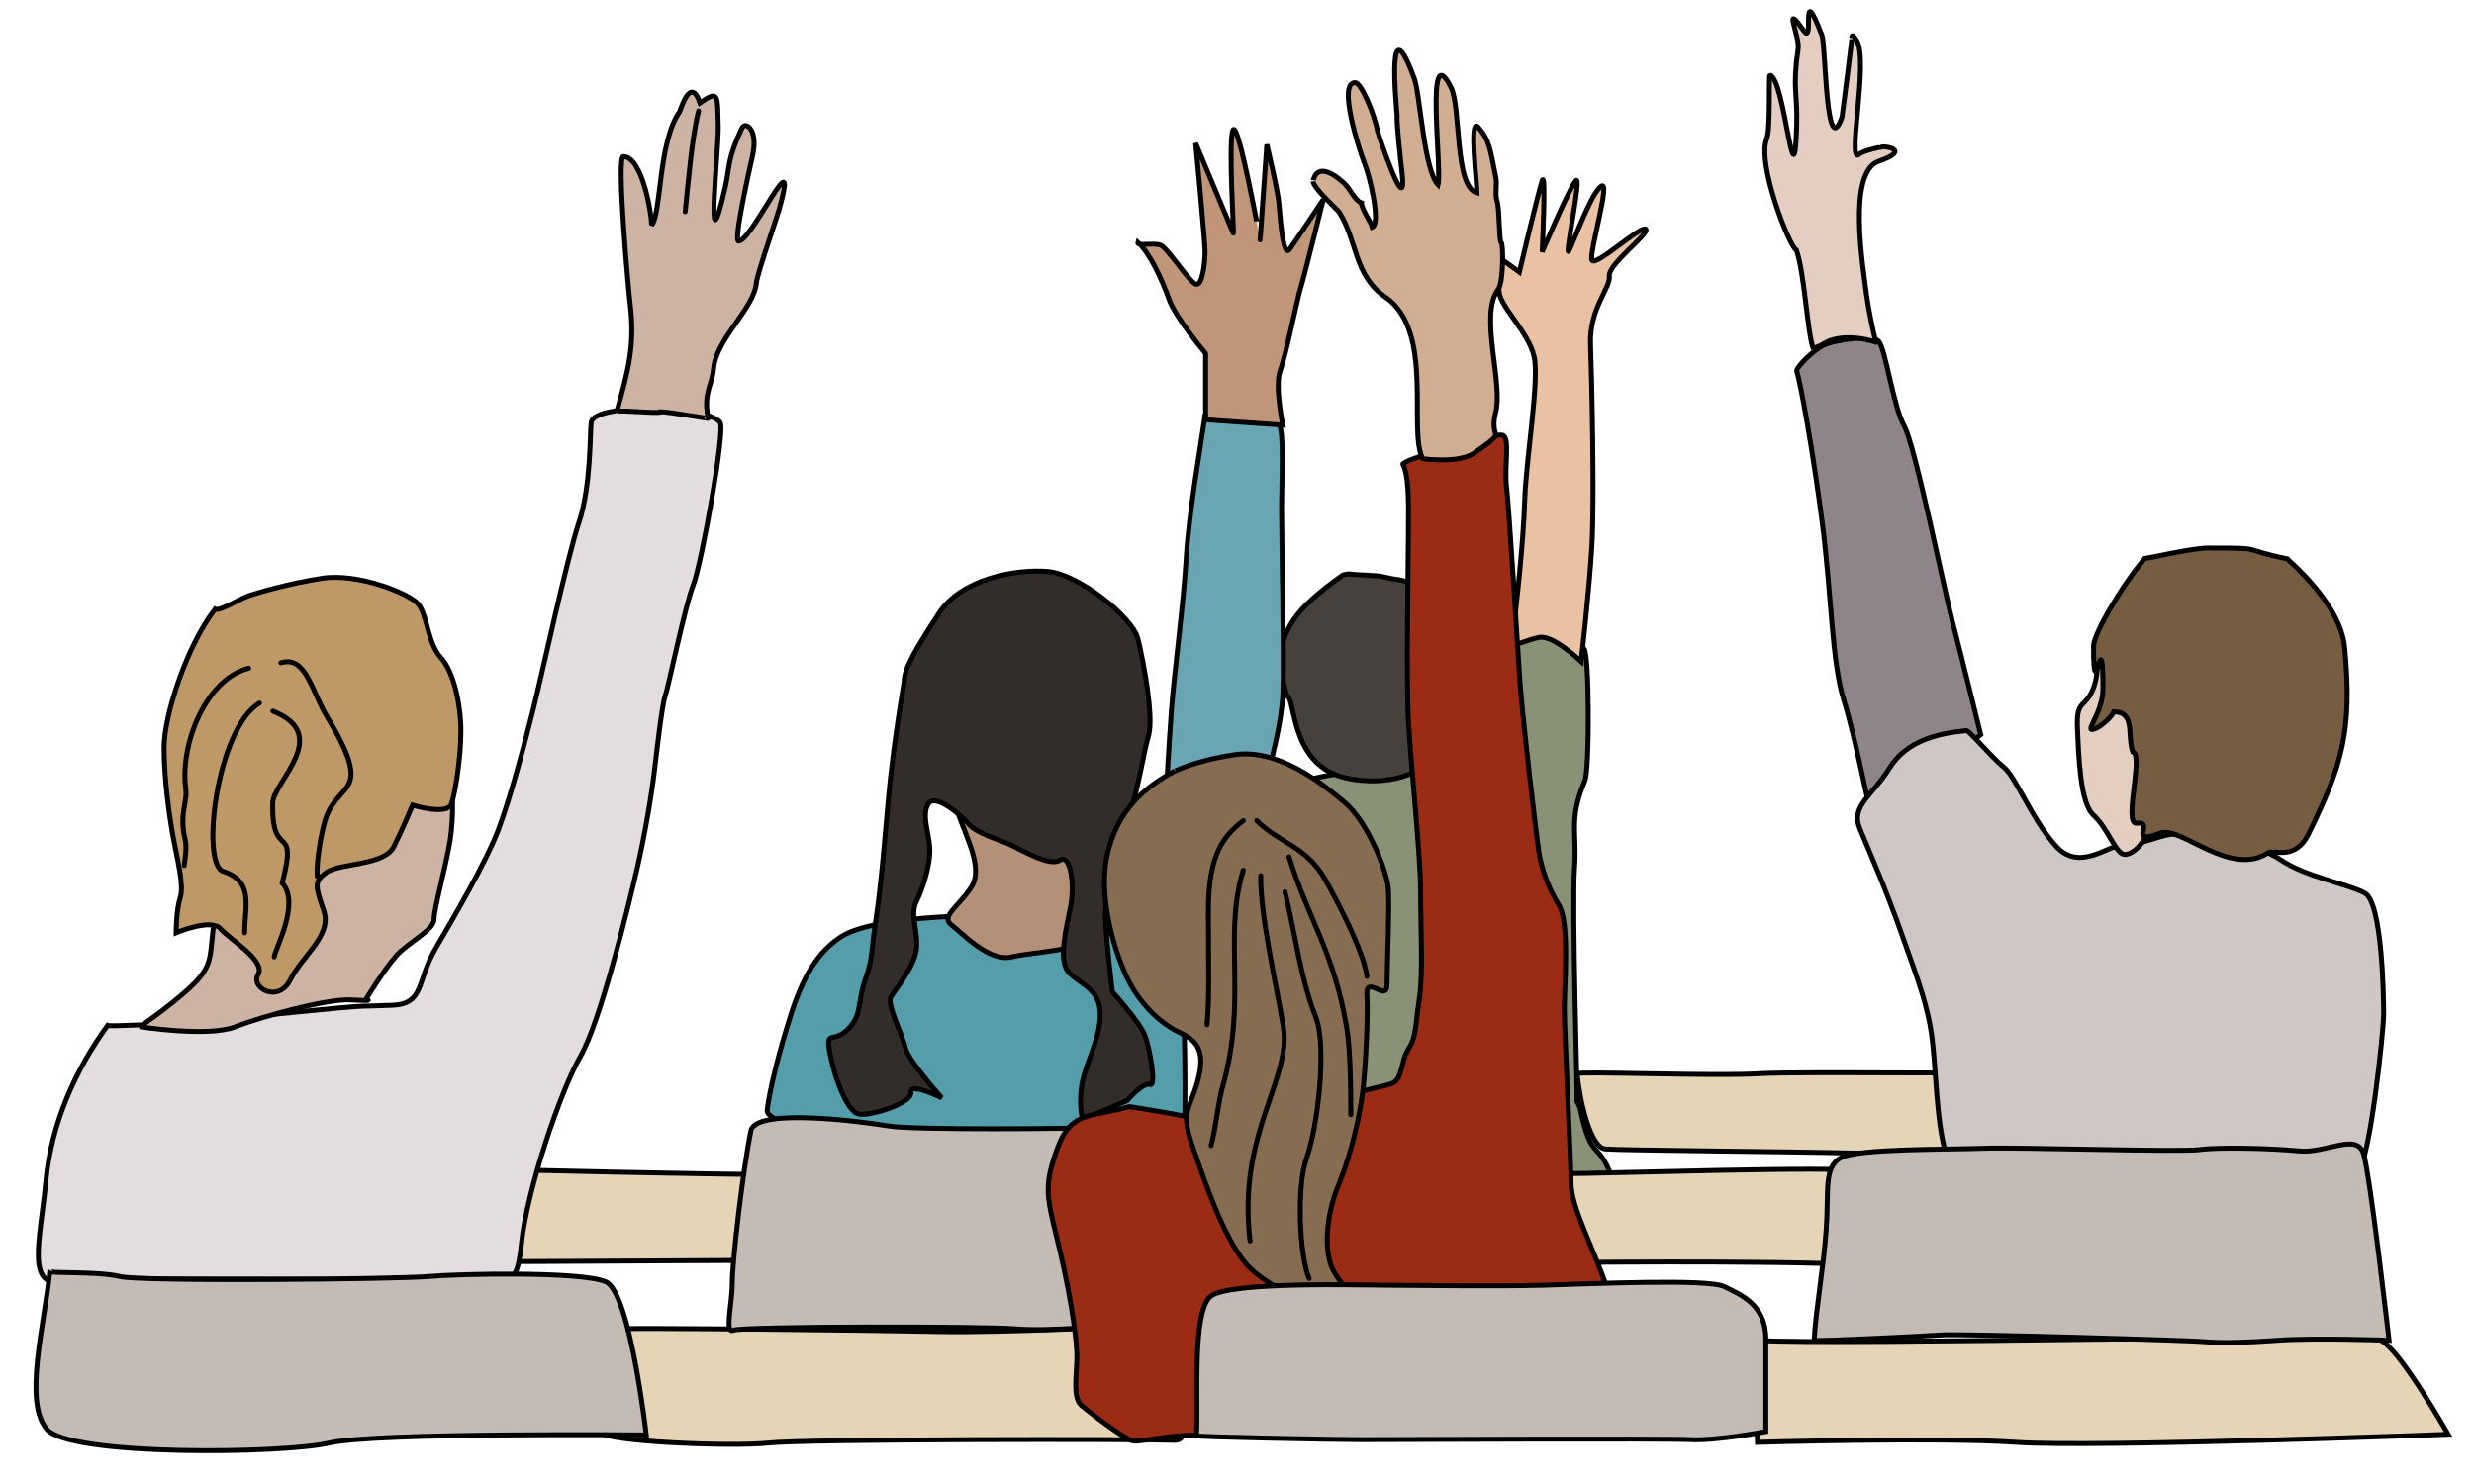 <?xml version="1.0" encoding="utf-8"?>
<!-- Generator: Adobe Illustrator 15.1.0, SVG Export Plug-In . SVG Version: 6.00 Build 0)  -->
<!DOCTYPE svg PUBLIC "-//W3C//DTD SVG 1.1//EN" "http://www.w3.org/Graphics/SVG/1.1/DTD/svg11.dtd">
<svg version="1.1" id="_x23_Layer_1" xmlns="http://www.w3.org/2000/svg" xmlns:xlink="http://www.w3.org/1999/xlink" x="0px"
	 y="0px" width="500px" height="300px" viewBox="0 0 500 300" enable-background="new 0 0 500 300" xml:space="preserve">
<path fill-rule="evenodd" clip-rule="evenodd" fill="#899176" stroke="#000000" stroke-width="1" stroke-linecap="round" stroke-miterlimit="2.613" d="
	M318.734,222.764c0.122-0.369-1.079-40.123-0.52-47.257c0.554-7.063-1.247-9.878,2.079-17.622
	c1.001-2.332,0.929-26.177-0.202-26.781c-1.612-0.861-10.282-2.78-10.315-2.808c-1.182,0.979-7.324,0.188-10.386,11.106
	c-1.817,6.485-10.081,17.127-18.117,16.854c-6.321-0.215-9.6-0.347-16.04,1.155c-0.941,0.219-4.245,1.506-4.863,1.559
	c0-0.027-0.897-1.249-1.357-1.9c-2.797,8.977-6.356,31.524-2.171,39.975c3.996,8.07-0.071,22.094,17.714,28.977
	c9.168,3.548,8.609,1.55,17.305,7.26c1.578,1.037,35.313,8.526,34.002,4.956c-3.024-8.243-4.234-2.998-6.562-14.41
	C319.295,223.8,318.767,222.847,318.734,222.764z"/>
<path fill-rule="evenodd" clip-rule="evenodd" fill="#47413E" stroke="#000000" stroke-width="1" stroke-linecap="round" stroke-miterlimit="2.613" d="
	M271.229,116.352c-9.086,6.546-15.275,12.279-11.083,24.385c1.595,0.33,0.687,12.746,10.27,16.063
	c6.896,2.388,19.923,1.144,20.382-8.073c0.308-6.15,0.792-8.132,0.792-15.272c0-5.992-2.394-15.47-9.23-16.311
	c-2.394-0.294-2.925-0.791-5.157-0.791c0-0.09-3.41-0.135-4.297-0.318C272.891,115.968,271.608,116.079,271.229,116.352z"/>
<path fill-rule="evenodd" clip-rule="evenodd" fill="#EAC1A2" stroke="#000000" stroke-width="1" stroke-linecap="round" stroke-miterlimit="2.613" d="
	M305.433,130.196c1.086-7.601,2.443-20.63,2.715-29.046s2.986-24.16,1.9-29.046s-6.786-10.044-7.058-13.03s-1.9-8.415-1.9-8.415
	l5.972,4.343c0,0,3.801-16.017,4.615-18.459s0,14.388,0,14.388s5.429-12.759,6.786-14.388s-2.443,16.288-1.357,14.116
	c1.086-2.171,4.558-11.751,6.516-13.03c1.958-1.279-2.443,13.302-1.9,14.93c0.542,1.629,9.744-6.953,10.858-6.244
	c1.114,0.709-7.601,7.058-7.329,9.501s-4.072,6.515-3.801,13.844c0.271,7.33,0.814,31.49,0.271,40.719s-2.172,23.346-2.172,23.346
	s-5.7-5.429-8.415-4.886S305.976,130.739,305.433,130.196z"/>
<path fill-rule="evenodd" clip-rule="evenodd" fill="#E5D4B6" stroke="#000000" stroke-width="1" stroke-linecap="round" stroke-miterlimit="2.613" d="
	M318.734,217.063c0.543,5.7,2.715,14.931,5.701,15.202s38.818,0.542,49.134,0.814c10.315,0.271,49.949,0.271,52.393-0.271
	c2.442-0.543-12.759-17.103-16.831-16.288c-4.071,0.814-44.791,0-53.749,0.543S318.734,216.521,318.734,217.063z"/>
<path fill-rule="evenodd" clip-rule="evenodd" fill="#E5D4B6" stroke="#000000" stroke-width="1" stroke-linecap="round" stroke-miterlimit="2.613" d="
	M153.144,237.423c-7.872,0-48.32-0.814-52.935-1.086c-4.615-0.271-2.443,18.73,0,18.73c2.443,0,51.849-0.271,51.849-0.271
	S153.144,237.151,153.144,237.423z"/>
<path fill-rule="evenodd" clip-rule="evenodd" fill="#E5D4B6" stroke="#000000" stroke-width="1" stroke-linecap="round" stroke-miterlimit="2.613" d="
	M121.383,268.641c7.33-0.271,55.649,0.271,68.408,0.543c12.759,0.271,38.819-1.086,40.719-1.086c1.9,0,13.573,23.346,6.787,23.074
	s-74.38-0.271-81.981,0.543s-32.847-0.271-33.933-2.171C120.297,287.644,121.383,268.641,121.383,268.641z"/>
<path fill-rule="evenodd" clip-rule="evenodd" fill="#E5D4B6" stroke="#000000" stroke-width="1" stroke-linecap="round" stroke-miterlimit="2.613" d="
	M314.799,237.287c9.229,0,56.463-1.629,61.35-0.543s14.117,21.175,5.973,19.546c-8.145-1.63-62.437-1.087-62.437-1.087
	S314.256,237.287,314.799,237.287z"/>
<path fill-rule="evenodd" clip-rule="evenodd" fill="#E5D4B6" stroke="#000000" stroke-width="1" stroke-linecap="round" stroke-miterlimit="2.613" d="
	M354.432,270.948c18.207,1.086,122.896-1.629,126.689,0c3.794,1.629,13.655,19.002,13.655,19.002s-71.31,2.715-87.241,1.629
	c-15.931-1.086-52.345,0-52.345,0S354.432,272.034,354.432,270.948z"/>
<path fill-rule="evenodd" clip-rule="evenodd" fill="#539EAA" stroke="#000000" stroke-width="1" stroke-linecap="round" stroke-miterlimit="2.613" d="
	M191.42,185.302c-5.43,0.272-16.831,1.087-21.445,4.072c-4.615,2.986-7.602,7.873-10.044,15.474s-4.344,15.201-4.886,19.545
	c-0.543,4.344,35.019,9.772,41.805,8.415c6.786-1.356,42.619-4.071,42.619-7.872s0.272-27.146-1.628-29.86
	c-1.9-2.715-11.673-6.787-14.387-6.516C220.737,188.831,190.877,185.302,191.42,185.302z"/>
<path fill-rule="evenodd" clip-rule="evenodd" fill="#B59078" stroke="#000000" stroke-width="1" stroke-linecap="round" stroke-miterlimit="2.613" d="
	M193.32,163.585c2.172,6.244,5.43,11.945,2.986,15.745c-2.443,3.801-6.244,5.972-4.072,7.601c2.172,1.629,7.601,7.602,12.216,6.516
	c4.614-1.086,15.473-1.357,16.287-4.344c0.814-2.985-0.814-17.373-2.986-20.088C215.58,166.3,193.592,163.857,193.32,163.585z"/>
<path fill-rule="evenodd" clip-rule="evenodd" fill="#322D2B" stroke="#000000" stroke-width="1" stroke-linecap="round" stroke-miterlimit="2.613" d="
	M182.733,137.797c-1.9,11.401-2.715,18.459-3.258,24.432c-0.542,5.972-1.357,16.559-2.443,23.617
	c-1.086,7.058-0.543,7.601-2.172,12.215c-1.629,4.615-0.543,7.058-3.529,10.044s-4.615-0.271-3.529,5.158
	c1.086,5.43,3.529,11.401,5.7,11.944c2.172,0.543,10.859-2.172,10.587-4.344c-0.271-2.171,6.244,1.086,6.244,1.086
	s-6.787-7.601-7.33-10.044c-0.543-2.442-3.801-8.958-2.986-10.315c0.815-1.357,4.615-5.972,5.158-9.501
	c0.542-3.529-1.357-7.058,0-9.772c1.357-2.715,2.986-7.873,2.714-11.13c-0.271-3.258-1.629-6.515-0.271-8.688
	c1.357-2.171,6.515,2.173,8.144,4.072c1.629,1.9,5.701,2.986,8.144,4.072c2.443,1.086,8.144,4.614,10.315,3.258
	c2.172-1.357,2.986,4.886,2.172,9.229c-0.815,4.343-2.715,11.13-0.272,13.573c2.443,2.442,6.244,3.257,6.244,8.415
	c0,5.157-3.257,10.315-3.8,14.659c-0.543,4.343,0.271,6.515,0.271,6.515l8.958-3.801c0,0,3.257-3.8,4.615-3.257s0-7.33-1.086-10.045
	c-1.086-2.714-6.515-8.687-6.515-8.687s-1.628-13.302-1.357-16.287c0.271-2.986,3.529-15.474,5.157-20.632
	c1.629-5.157,2.444-11.129,3.529-14.93c1.086-3.8-1.085-15.202-2.171-19.545s-11.945-13.03-18.188-13.573
	c-6.244-0.542-17.374,1.358-21.988,8.416C185.176,131.01,182.733,135.082,182.733,137.797z"/>
<path fill-rule="evenodd" clip-rule="evenodd" fill="#6AA5B3" stroke="#000000" stroke-width="1" stroke-linecap="round" stroke-miterlimit="2.613" d="
	M243.541,84.047c-0.815,5.701-3.258,19.545-3.801,28.775c-0.543,9.229-2.443,23.346-2.986,30.675
	c-0.542,7.33-1.086,17.374-1.086,17.374s19.817,0.271,20.631-4.072c0.814-4.343,2.715-10.315,2.986-16.83
	c0.271-6.515-0.271-30.676-0.271-36.919c0-6.244,0.543-15.745-0.543-17.374C257.385,84.047,242.726,83.233,243.541,84.047z"/>
<path fill-rule="evenodd" clip-rule="evenodd" fill="#C19578" stroke="#000000" stroke-width="1" stroke-linecap="round" stroke-miterlimit="2.613" d="
	M229.967,48.995c2.463,2.19,4.926,7.665,6.295,11.496c1.369,3.833,7.391,10.949,7.391,10.949v13.413l15.602,1.095
	c0,0-1.642-7.938-0.547-10.949c1.095-3.011,3.011-12.317,3.834-15.654c1.086-3.529,4.887-19.002,4.887-19.002
	s-5.43,8.144-6.787,10.044c-1.356,1.9-1.9-6.243-2.171-9.229c-0.271-2.986-2.443-11.944-2.443-11.944l-1.357,19.274
	c-0.004,0.057-4.343-23.889-5.429-22.26s0.225,21.441,0,20.903l-7.601-18.188c0,0,1.901,19.817,1.901,21.988
	c0,2.172-0.543,7.058-1.901,6.515c-1.357-0.543-5.701-7.33-7.058-7.873C233.225,49.029,229.696,49.843,229.967,48.995z"/>
<path fill-rule="evenodd" clip-rule="evenodd" fill="#C4BBB4" stroke="#000000" stroke-width="1" stroke-linecap="round" stroke-miterlimit="2.613" d="
	M151.786,228.465c-1.629,7.872-3.8,26.603-3.8,30.946c0,4.343-1.629,10.315,0.271,9.501c1.9-0.814,50.764-0.814,57.007-0.271
	c6.244,0.543,20.359-0.542,21.988-1.357c1.629-0.814,2.171-21.987,1.629-25.517c-0.543-3.529-2.715-14.116-7.33-13.845
	s-36.918,0.543-41.805-0.271C174.86,226.836,153.144,223.85,151.786,228.465z"/>
<path fill-rule="evenodd" clip-rule="evenodd" fill="#E3DDDF" stroke="#000000" stroke-width="1" stroke-linecap="round" stroke-miterlimit="2.613" d="
	M21.756,207.291c-6.515,8.958-11.401,19.816-12.487,31.489c-1.086,11.673-4.072,21.445,3.257,20.359s65.965-0.271,77.638-0.543
	s14.116,3.801,15.202-7.058c1.086-10.858,7.873-30.946,11.944-38.005c4.072-7.058,9.772-30.675,11.401-37.732
	c1.629-7.059,2.986-15.203,3.529-19.817s1.628-13.845,2.172-15.202c0.542-1.357,4.071-18.459,5.7-22.531
	c1.629-4.072,6.515-31.218,5.429-32.847s-8.687-3.258-14.659-2.986c-5.972,0.271-11.13,1.085-11.401,2.986
	c-0.271,1.9,0,12.758-2.443,20.088c-2.444,7.33-7.33,30.132-9.23,37.733s-4.615,17.917-7.058,24.431
	c-2.444,6.516-8.958,17.646-12.759,24.16c-3.801,6.516-2.172,11.13-8.687,11.401s-4.615,0-10.858,0.543s-31.489,3.258-34.747,3.258
	C30.443,207.02,22.3,207.563,21.756,207.291z"/>
<path fill-rule="evenodd" clip-rule="evenodd" fill="#CDB3A4" stroke="#000000" stroke-width="1" stroke-linecap="round" stroke-miterlimit="2.613" d="
	M44.014,181.502c-1.934,10.587-0.552,12.216-3.59,16.017c-3.038,3.8-12.152,10.044-12.152,10.044s13.809,2.172,19.333,0
	s18.78-5.7,23.199-5.43c4.419,0.271,3.867,0,3.074,0c0,0,3.801-6.243,6.244-8.958c2.443-2.715,7.601-5.157,7.601-7.329
	s2.443-10.858,3.257-16.017c0.814-5.157,0.543-11.673-0.271-14.931c-0.814-3.258-21.988-2.443-32.846-2.172
	C47.002,152.999,43.202,180.959,44.014,181.502z"/>
<path fill-rule="evenodd" clip-rule="evenodd" fill="#BF9867" stroke="#000000" stroke-width="1" stroke-linecap="round" stroke-miterlimit="2.613" d="
	M43.474,123.138c-5.701,7.33-10.315,21.445-10.315,27.961c0,6.515,1.085,14.115,1.9,18.459c0.814,4.344,2.172,9.501,1.357,11.944
	s-0.814,7.059-0.814,7.059s7.058-2.986,8.958-0.814c1.9,2.171,9.229,6.515,7.601,9.229c-1.628,2.714,4.072,5.972,6.515,1.085
	c2.443-4.886,8.416-8.958,6.787-13.844c-1.629-4.887-2.171-5.973,0.543-7.873c2.715-1.9,11.673-1.357,13.573-5.157
	c1.9-3.801,3.8-8.415,3.8-8.415s7.058,2.171,7.872-0.272c0.814-2.442,1.9-9.501,1.9-14.658c0-5.158-1.357-11.944-4.072-14.93
	c-2.714-2.986-2.714-8.687-4.614-10.858c-1.9-2.172-12.216-6.244-19.274-5.158c-7.058,1.085-13.302,2.986-14.931,3.529
	S44.288,123.681,43.474,123.138z"/>
<path fill-rule="evenodd" clip-rule="evenodd" fill="none" stroke="#000000" stroke-width="1" stroke-linecap="round" stroke-miterlimit="2.613" d="
	M50.26,135.082c-8.853,2.256-13.867,15.682-12.735,24.16c0.433,3.243-1.392,4.962-0.093,10.587c0.354,1.534-0.004,3.619-0.202,5.157
	"/>
<path fill-rule="evenodd" clip-rule="evenodd" fill="none" stroke="#000000" stroke-width="1" stroke-linecap="round" stroke-miterlimit="2.613" d="
	M56.775,133.996c5.04-1.572,6.268,5.819,9.16,10.61c10.021,16.6,2.322,12.988-0.202,21.15c-0.824,2.665-1.825,8.528-1.629,11.401"/>
<path fill-rule="evenodd" clip-rule="evenodd" fill="none" stroke="#000000" stroke-width="1" stroke-linecap="round" stroke-miterlimit="2.613" d="
	M52.432,142.14c-8.598,5.085-11.941,32.493-7.329,34.002c6.312,2.066,4.343,7.1,4.343,12.418"/>
<path fill-rule="evenodd" clip-rule="evenodd" fill="none" stroke="#000000" stroke-width="1" stroke-linecap="round" stroke-miterlimit="2.613" d="
	M55.146,143.769c12.119,4.712,0.081,14.395-0.023,18.482c-0.309,12.139,5.204,3.511,1.923,16.265
	c3.721,4.103-1.495,13.365-1.629,14.931"/>
<path fill-rule="evenodd" clip-rule="evenodd" fill="#CDB3A4" stroke="#000000" stroke-width="1" stroke-linecap="round" stroke-miterlimit="2.613" d="
	M124.64,83.233c2.362-8.453,3.744-13.433,2.691-21.988c-0.293-2.386-2.8-29.589-1.334-29.589c3.803,0,5.701,11.588,5.701,13.844
	c1.968-2.172,1.34-16.845,5.631-22.873c0.212-0.298,2.186-7.479,4.142-1.83c3.885-2.661,3.494-1.673,3.688,4.75
	c0.135,4.464-2.804,30.948,1.4,12.352c0.95-4.201,0.386-5.667,3.393-12.014c0.687-1.449,3.329,0.242,2.149,5.542
	c-0.604,2.71-3.915,17.346-2.828,17.331c2.731-0.037,12.457-21.747,8.213-6.492c-0.542,1.946-4.449,13.05-4.615,14.907
	c-0.464,5.208-8.131,11.262-8.664,17.374c-0.295,3.396-2.125,4.926-1.086,10.021c0.019,0.089-8.055-1.334-9.524-1.334
	C133.598,83.741,124.78,82.734,124.64,83.233z"/>
<path fill-rule="evenodd" clip-rule="evenodd" fill="none" stroke="#000000" stroke-width="1" stroke-linecap="round" stroke-miterlimit="2.613" d="
	M141.199,22.426c-1.308,4.872-2.172,15.117-2.715,20.359"/>
<path fill-rule="evenodd" clip-rule="evenodd" fill="#C4BBB4" stroke="#000000" stroke-width="1" stroke-linecap="round" stroke-miterlimit="2.613" d="
	M10.083,256.968C8.998,267.826,4.654,283.571,9.541,289c4.886,5.43,47.777,4.887,57.006,2.715c9.23-2.171,64.065-1.629,64.065-1.629
	s-3.257-28.774-8.144-30.946c-4.887-2.172-29.86-1.629-35.833-1.086s-58.093,1.086-62.436,0
	C19.856,256.968,9.541,257.511,10.083,256.968z"/>
<path fill-rule="evenodd" clip-rule="evenodd" fill="#9B2B15" stroke="#000000" stroke-width="1" stroke-linecap="round" stroke-miterlimit="2.613" d="
	M228.203,223.714c-7.601,2.172-11.673,0.815-14.388,8.145c-2.715,7.329-2.443,9.501-0.272,18.188
	c2.172,8.687,4.344,20.359,4.073,25.246c-0.272,4.886-0.543,7.601,1.085,8.958s8.687,6.786,10.315,7.058s8.958-1.629,14.116-1.086
	c5.158,0.543,66.236-3.8,71.395-7.329c5.157-3.529,12.487-15.745,10.044-23.074s-7.059-15.744-7.059-20.631
	s-1.357-30.403-1.357-35.29s1.086-17.374-1.086-20.902c-2.171-3.529-3.528-7.33-4.071-10.858
	c-0.543-3.529-3.258-26.604-3.801-34.204c-0.543-7.601-2.172-35.019-2.715-39.362s0.814-10.044-0.813-10.587
	c-1.629-0.543-17.917,4.343-19.546,5.429s0.543-1.629,0.543,9.772s-0.543,33.389,0,42.891c0.543,9.501,2.443,26.875,2.443,34.204
	c0,7.33,0.543,16.559-0.271,21.717s-0.543,7.601-2.172,10.044s-1.086,6.244-3.529,7.059c-2.442,0.814-21.174,4.886-24.159,5.429
	c-2.986,0.543-13.574,1.9-17.645,1.086C235.261,224.8,228.203,223.714,228.203,223.714z"/>
<path fill-rule="evenodd" clip-rule="evenodd" fill="#866C51" stroke="#000000" stroke-width="1" stroke-linecap="round" stroke-miterlimit="2.613" d="
	M237.432,155.849c-5.972,3.258-11.401,7.602-13.573,16.56c-2.171,8.958,1.629,20.902,4.344,26.061
	c2.714,5.157,6.786,8.687,10.315,10.315c3.529,1.628,5.157,3.8,3.529,9.772c-1.629,5.972-3.529,5.972-1.086,13.03
	c2.443,7.058,6.243,18.459,10.858,23.888c4.615,5.43,19.274,11.402,21.445,10.045c2.172-1.357-1.899-5.158-3.8-8.688
	c-1.9-3.528-1.629-10.858,1.085-17.373c2.715-6.516,4.344-14.388,4.887-19.002c0.543-4.615,1.086-14.931,0.814-19.274
	c-0.271-4.343,4.072,1.629,4.072-2.172c0-3.8,0.542-15.744,0.271-19.273c-0.271-3.528-4.071-13.572-8.958-17.645
	c-4.886-4.072-13.573-10.858-22.259-9.502C240.69,153.949,237.161,156.12,237.432,155.849z"/>
<path fill-rule="evenodd" clip-rule="evenodd" fill="none" stroke="#000000" stroke-width="1" stroke-linecap="round" stroke-miterlimit="2.613" d="
	M251.276,165.894c-3.8,2.985-7.058,6.514-7.058,18.188c0,11.673,0.271,16.83-0.271,23.074"/>
<path fill-rule="evenodd" clip-rule="evenodd" fill="none" stroke="#000000" stroke-width="1" stroke-linecap="round" stroke-miterlimit="2.613" d="
	M253.991,165.894c4.615,4.614,10.044,5.157,13.845,11.944c3.8,6.786,7.872,15.201,8.415,19.545"/>
<path fill-rule="evenodd" clip-rule="evenodd" fill="none" stroke="#000000" stroke-width="1" stroke-linecap="round" stroke-miterlimit="2.613" d="
	M251.276,175.937c-4.142,13.292,0.883,25.937-4.165,43.683c-0.954,3.354-1.373,8.365-2.351,11.968"/>
<path fill-rule="evenodd" clip-rule="evenodd" fill="none" stroke="#000000" stroke-width="1" stroke-linecap="round" stroke-miterlimit="2.613" d="
	M254.806,177.022c-0.165,7.84,3.15,21.961,4.545,30.489c1.76,10.761-9.304,21.509-6.717,43.349"/>
<path fill-rule="evenodd" clip-rule="evenodd" fill="none" stroke="#000000" stroke-width="1" stroke-linecap="round" stroke-miterlimit="2.613" d="
	M259.691,180.28c2.114,8.543,3.035,17.222,6.244,25.378c2.272,5.777,0.412,22.192-1.9,28.55c-1.997,5.489-1.448,19.656,0.543,24.253
	"/>
<path fill-rule="evenodd" clip-rule="evenodd" fill="none" stroke="#000000" stroke-width="1" stroke-linecap="round" stroke-miterlimit="2.613" d="
	M260.506,173.223c4.068,13.04,9.089,19.188,11.673,34.568c0.77,4.577,0.814,12.831,0.814,17.552"/>
<path fill-rule="evenodd" clip-rule="evenodd" fill="#C4BBB4" stroke="#000000" stroke-width="1" stroke-linecap="round" stroke-miterlimit="2.613" d="
	M241.775,290.222c0.543-5.157-1.085-25.246,2.986-28.231c4.072-2.986,30.947-2.172,35.833-2.172c4.887,0,21.717,0.271,31.218,0
	c9.502-0.271,33.391-1.357,36.647,0.271c3.258,1.629,8.416,3.528,8.416,10.587c0,7.058,0,18.73,0,18.73s-10.044,1.9-15.202,1.629
	s-62.165,0-66.779,0C270.278,291.036,240.689,290.493,241.775,290.222z"/>
<path fill-rule="evenodd" clip-rule="evenodd" fill="#8F848A" stroke="#000000" stroke-width="1" stroke-linecap="round" stroke-miterlimit="2.613" d="
	M363.118,74.954c0.814,2.714,3.258,16.016,5.158,30.675c1.899,14.659,1.9,27.961,4.343,35.833c2.443,7.872,4.615,20.087,5.43,22.259
	s22.26-15.201,22.26-15.201s-4.072-16.559-5.701-22.803c-1.629-6.244-7.601-35.833-9.772-39.633s-3.8-15.745-5.157-17.102
	c-1.357-1.357-8.959-0.272-11.131,0.814C366.376,70.881,363.118,74.139,363.118,74.954z"/>
<path fill-rule="evenodd" clip-rule="evenodd" fill="#CFC7C6" stroke="#000000" stroke-width="1" stroke-linecap="round" stroke-miterlimit="2.613" d="
	M397.322,147.705c-5.43,0.542-11.944,1.9-15.473,7.601c-3.529,5.701-7.873,7.602-5.973,12.216s5.157,11.944,8.415,21.174
	s5.43,14.659,6.244,21.717c0.813,7.059,0.813,15.202,2.442,21.717c1.629,6.516,47.777,7.602,54.021,8.959
	c6.244,1.356,27.146-1.9,29.59-4.344s5.157-28.504,5.157-31.761c0-3.258-0.271-22.531-3.8-24.432
	c-3.529-1.9-11.944-3.258-17.103-6.787c-5.157-3.528-18.188-5.157-21.174-5.157s-7.329,2.443-10.315,2.172
	c-2.985-0.272-8.958,5.7-13.844,0.271c-4.887-5.43-8.145-14.116-10.588-16.017C402.48,153.134,397.594,147.162,397.322,147.705z"/>
<path fill-rule="evenodd" clip-rule="evenodd" fill="#E4CEC1" stroke="#000000" stroke-width="1" stroke-linecap="round" stroke-miterlimit="2.613" d="
	M426.097,124.902c-3.257,6.243-1.356,9.772-2.985,14.116s-3.529,2.171-3.258,8.144s0.543,15.203,3.258,17.645
	c2.714,2.443,4.343,7.329,5.972,7.873c1.629,0.542,5.7-2.715,5.7-8.416c0-5.7-3.528-27.417-4.886-29.317
	S426.097,125.445,426.097,124.902z"/>
<path fill-rule="evenodd" clip-rule="evenodd" fill="#765D42" stroke="#000000" stroke-width="1" stroke-linecap="round" stroke-miterlimit="2.613" d="
	M423.111,130.603c0,13.831,1.899-6.413,1.899,8.64c0,5.212-4.438,9.358-1.356,7.965c1.192-0.539,3.187-2.315,3.528-3.304
	c4.433,0,2.683,4.735,3.847,8.098c2.24,0.462-1.904,14.739,0.769,14.41c3.931-0.483-2.102,4.589,4.886,1.993
	c3.978-1.477,14.099,9.039,21.718,3.979c1.075-0.715,5.429,1.751,8.144-3.777c6.81-13.87,8.929-20.968,7.306-37.803
	c-0.86-8.927-11.621-17.764-11.649-17.846c-10.081-2.061-3.844-2.172-16.016-2.172c-3.001,0-12.688,2.182-12.759,2.172
	C428.812,118.387,423.111,128.16,423.111,130.603z"/>
<path fill-rule="evenodd" clip-rule="evenodd" fill="#C4BBB4" stroke="#000000" stroke-width="1" stroke-linecap="round" stroke-miterlimit="2.613" d="
	M366.647,270.948c0.271-5.701,1.899-14.659,2.443-22.531c0.542-7.872-0.544-12.487,2.985-14.388s21.988-1.629,28.774-1.9
	c6.787-0.271,39.905,0.814,43.706,0.271c3.8-0.543,14.658-0.271,20.088,0.271c5.429,0.543,11.673-3.8,13.03,0.543
	c1.357,4.344,5.157,37.733,5.157,37.733s-14.93-0.543-22.531,0c-7.601,0.543-12.216,0.542-14.931,0.271
	c-2.714-0.271-49.134-1.629-52.935-1.357C388.636,270.134,366.376,271.22,366.647,270.948z"/>
<path fill-rule="evenodd" clip-rule="evenodd" fill="#E4CEC1" stroke="#000000" stroke-width="1" stroke-linecap="round" stroke-miterlimit="2.613" d="
	M366.511,70.61c-1.243-3.089-1.777-15.236-3.439-20.042c-1.252-0.259-8.104-17.463-5.995-22.577
	c0.778-1.889,0.348-12.841,0.636-12.783c3.009,0.613,4.893,27.824,5.406,9.998c0.184-6.396-0.896-7.266,0.294-15.404
	c0.353-2.407-3.222-9.795,1.109-3.599c2.334,3.339-0.891-10.894,3.685,0.908c0.818,2.111,0.75,25.965,4.071,16.536
	c0.043-0.121,1.971-15.353,1.971-15.745c0,0.061-0.242-1.745,0.993,0.295c2.508,4.143-2.133,25.495,0.542,22.958
	c0.68-0.645,4.364-1.464,4.437-1.404c0.359-0.299,6.35,0.468-0.543,2.854c-6.438,2.229-3.111,21.63-2.466,26.875
	c0.23,1.878,1.342,7.912,1.97,9.727c0.393,0.081-6.787-2.465-10.975,0.52C368.188,69.739,366.435,70.42,366.511,70.61z"/>
<path fill-rule="evenodd" clip-rule="evenodd" fill="#D1AD91" stroke="#000000" stroke-width="1" stroke-linecap="round" stroke-miterlimit="2.613" d="
	M287.516,92.734c-2.986-5.914,2.43-25.796-7.488-32.641c-6.459-4.458-5.615-11.34-9.408-17.242c-0.296-0.46-5.228-4.854-5.228-6.174
	c0,0.033,0.417-4.898,6.244,0.341c1.22,1.097,2.154,3.527,3.529,4.002c-0.088,1.022,1.938,3.981,2.171,4.887
	c1.752-0.725-0.452-10.151-1.563-12.895c-1.109-2.743-5.4-16.288-1.966-16.288c1.221-0.339,4.071,6.607,4.614,9.908
	c0.011,0.064,6.293,19.237,4.863,7.601c-0.142-1.157-1.063-9.274-0.928-10.858c-0.281-3.531-2.062-22.607,3.487-7.465
	c1.189,3.246,1.941,18.563,4.794,21.445c0.815-3.338-2.705-30.229,2.621-19.68c2.044,4.049,0.656,20.141,5.251,21.309
	c0-1.875-1.642-15.363,0.205-13.302c2.374,2.65,2.466,4.642,3.571,10.067c0.37,1.813-0.235,3.146,0.295,4.999
	s0.369,8.107,0.814,8.279c0.445,0.173,0.497,8.067-0.612,9.499c-3.879,5,1.043,18.774-0.497,24.818
	c-1.516,5.95,2.845,3.196-4.319,8.237C294.865,93.764,287.516,92.734,287.516,92.734z"/>
</svg>
